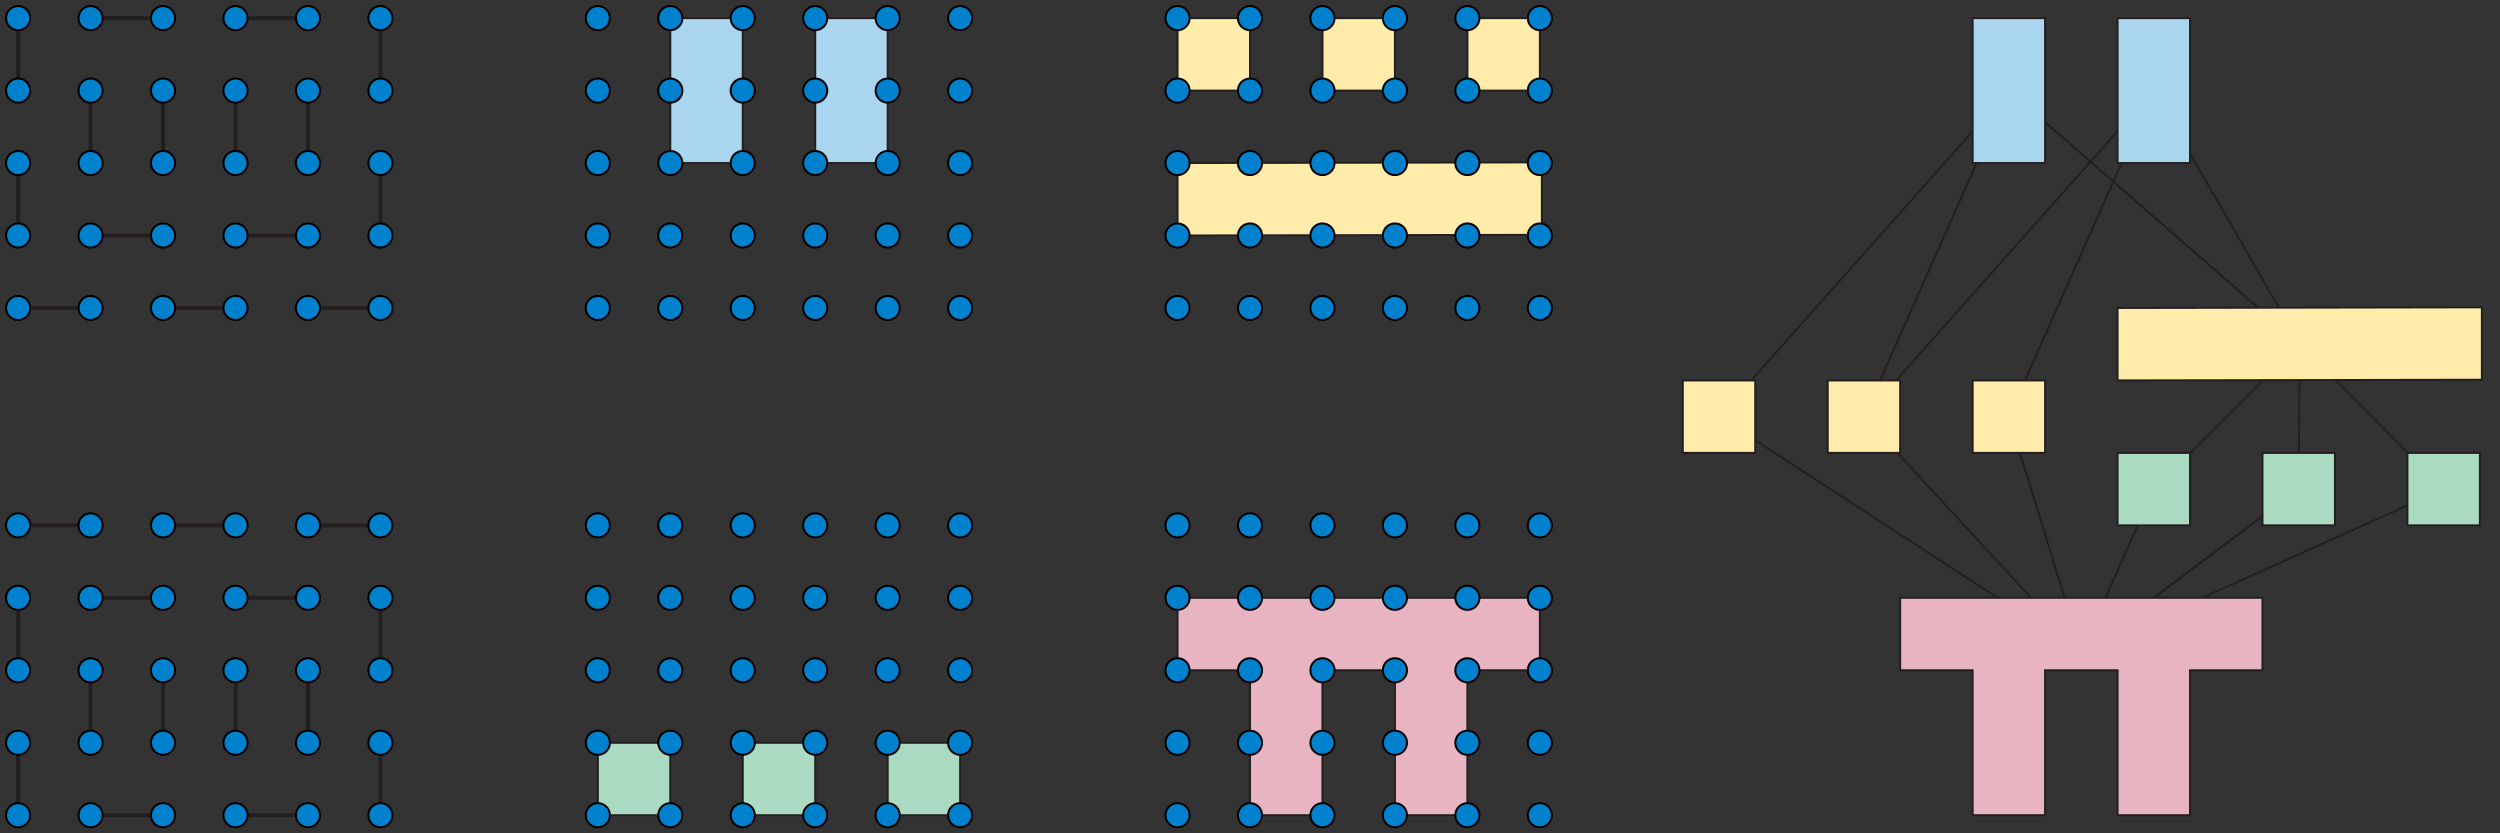 <svg xmlns="http://www.w3.org/2000/svg" width="1242" height="414"><rect width="100%" height="100%" fill="#333333" stroke="none"/><g fill="none" stroke="#231F20"><path d="M1142.5 170.833L998 45m36 279l180-81-71.5-72.167L1070 45"/><path d="M1070 243l-36 81 108-81 .5-72.167zm-144-36l144-162-72 162 36 117"/><path d="M998 45L854 207l180 117-108-117z"/></g><path d="M693 333h-36v72h-36v-72h-36v-36h180v36h-36v72h-36zm359 0h-36v72h-36v-72h-36v-36h180v36h-36v72h-36z" fill="#E9B4C2" stroke="#231F20"/><path d="M766 116.667L585 117V81l181-.333zm467 72L1052 189v-36l181-.333zM657 9h36v36h-36zm-72 0h36v36h-36zm144 0h36v36h-36zm179 180h36v36h-36zm-72 0h36v36h-36zm144 0h36v36h-36z" fill="#FFEBAA" stroke="#231F20"/><path d="M81 45v36M45 45v36M81 9H45M9 9v36M189 9v36M9 81v36m180-36v36M9 153h36m0-36h36m72 36h36M153 45v36m-36-36v36m36-72h-36m0 108h36m-72 36h36M9 297v36m180-36v36m-144 0v36m36-36v36m-72 0v36m180-36v36M9 261h36m0 36h36M45 405h36m0-144h36m36 0h36m-72 72v36m36-36v36m-36-72h36m-36 108h36" fill="none" stroke="#231F20" stroke-width="2"/><path d="M405 9h36v72h-36zm-72 0h36v72h-36zm719 0h36v72h-36zm-72 0h36v72h-36z" fill="#AAD5EF" stroke="#231F20"/><path d="M441 369h36v36h-36zm-72 0h36v36h-36zm-72 0h36v36h-36zm899-144h36v36h-36zm-72 0h36v36h-36zm-72 0h36v36h-36z" fill="#AADBC2" stroke="#231F20"/><g fill="#0081CD" stroke="#000"><circle cx="9" cy="9" r="6"/><circle cx="45" cy="9" r="6"/><circle cx="81" cy="9" r="6"/><circle cx="189" cy="9" r="6"/><circle cx="9" cy="45" r="6"/><circle cx="45" cy="45" r="6"/><circle cx="81" cy="45" r="6"/><circle cx="189" cy="45" r="6"/><circle cx="9" cy="81" r="6"/><circle cx="45" cy="81" r="6"/><circle cx="81" cy="81" r="6"/><circle cx="189" cy="81" r="6"/><circle cx="9" cy="117" r="6"/><circle cx="45" cy="117" r="6"/><circle cx="81" cy="117" r="6"/><circle cx="117" cy="9" r="6"/><circle cx="153" cy="9" r="6"/><circle cx="117" cy="45" r="6"/><circle cx="153" cy="45" r="6"/><circle cx="117" cy="81" r="6"/><circle cx="153" cy="81" r="6"/><circle cx="117" cy="117" r="6"/><circle cx="153" cy="117" r="6"/><circle cx="189" cy="117" r="6"/><circle cx="9" cy="153" r="6"/><circle cx="45" cy="153" r="6"/><circle cx="153" cy="153" r="6"/><circle cx="189" cy="153" r="6"/><circle cx="81" cy="153" r="6"/><circle cx="117" cy="153" r="6"/><circle cx="297" cy="9" r="6"/><circle cx="405" cy="9" r="6"/><circle cx="441" cy="9" r="6"/><circle cx="477" cy="9" r="6"/><circle cx="297" cy="45" r="6"/><circle cx="405" cy="45" r="6"/><circle cx="441" cy="45" r="6"/><circle cx="477" cy="45" r="6"/><circle cx="297" cy="81" r="6"/><circle cx="405" cy="81" r="6"/><circle cx="441" cy="81" r="6"/><circle cx="477" cy="81" r="6"/><circle cx="297" cy="117" r="6"/><circle cx="405" cy="117" r="6"/><circle cx="441" cy="117" r="6"/><circle cx="477" cy="117" r="6"/><circle cx="297" cy="153" r="6"/><circle cx="405" cy="153" r="6"/><circle cx="441" cy="153" r="6"/><circle cx="477" cy="153" r="6"/><circle cx="585" cy="9" r="6"/><circle cx="621" cy="9" r="6"/><circle cx="657" cy="9" r="6"/><circle cx="693" cy="9" r="6"/><circle cx="585" cy="45" r="6"/><circle cx="621" cy="45" r="6"/><circle cx="657" cy="45" r="6"/><circle cx="693" cy="45" r="6"/><circle cx="585" cy="81" r="6"/><circle cx="621" cy="81" r="6"/><circle cx="657" cy="81" r="6"/><circle cx="693" cy="81" r="6"/><circle cx="585" cy="117" r="6"/><circle cx="621" cy="117" r="6"/><circle cx="657" cy="117" r="6"/><circle cx="693" cy="117" r="6"/><circle cx="585" cy="153" r="6"/><circle cx="621" cy="153" r="6"/><circle cx="657" cy="153" r="6"/><circle cx="693" cy="153" r="6"/><circle cx="729" cy="9" r="6"/><circle cx="765" cy="9" r="6"/><circle cx="729" cy="45" r="6"/><circle cx="765" cy="45" r="6"/><circle cx="729" cy="81" r="6"/><circle cx="765" cy="81" r="6"/><circle cx="729" cy="117" r="6"/><circle cx="765" cy="117" r="6"/><circle cx="729" cy="153" r="6"/><circle cx="765" cy="153" r="6"/><circle cx="369" cy="261" r="6"/><circle cx="405" cy="261" r="6"/><circle cx="441" cy="261" r="6"/><circle cx="477" cy="261" r="6"/><circle cx="369" cy="297" r="6"/><circle cx="405" cy="297" r="6"/><circle cx="441" cy="297" r="6"/><circle cx="477" cy="297" r="6"/><circle cx="369" cy="333" r="6"/><circle cx="405" cy="333" r="6"/><circle cx="441" cy="333" r="6"/><circle cx="477" cy="333" r="6"/><circle cx="369" cy="369" r="6"/><circle cx="405" cy="369" r="6"/><circle cx="441" cy="369" r="6"/><circle cx="477" cy="369" r="6"/><circle cx="369" cy="405" r="6"/><circle cx="405" cy="405" r="6"/><circle cx="441" cy="405" r="6"/><circle cx="477" cy="405" r="6"/><circle cx="729" cy="261" r="6"/><circle cx="765" cy="261" r="6"/><circle cx="729" cy="297" r="6"/><circle cx="765" cy="297" r="6"/><circle cx="729" cy="333" r="6"/><circle cx="765" cy="333" r="6"/><circle cx="729" cy="369" r="6"/><circle cx="765" cy="369" r="6"/><circle cx="729" cy="405" r="6"/><circle cx="765" cy="405" r="6"/><circle cx="585" cy="261" r="6"/><circle cx="621" cy="261" r="6"/><circle cx="657" cy="261" r="6"/><circle cx="693" cy="261" r="6"/><circle cx="585" cy="297" r="6"/><circle cx="621" cy="297" r="6"/><circle cx="657" cy="297" r="6"/><circle cx="693" cy="297" r="6"/><circle cx="585" cy="333" r="6"/><circle cx="621" cy="333" r="6"/><circle cx="657" cy="333" r="6"/><circle cx="693" cy="333" r="6"/><circle cx="585" cy="369" r="6"/><circle cx="621" cy="369" r="6"/><circle cx="657" cy="369" r="6"/><circle cx="693" cy="369" r="6"/><circle cx="585" cy="405" r="6"/><circle cx="621" cy="405" r="6"/><circle cx="657" cy="405" r="6"/><circle cx="693" cy="405" r="6"/><circle cx="9" cy="261" r="6"/><circle cx="45" cy="261" r="6"/><circle cx="81" cy="261" r="6"/><circle cx="117" cy="261" r="6"/><circle cx="153" cy="261" r="6"/><circle cx="189" cy="261" r="6"/><circle cx="9" cy="297" r="6"/><circle cx="45" cy="297" r="6"/><circle cx="81" cy="297" r="6"/><circle cx="189" cy="297" r="6"/><circle cx="9" cy="333" r="6"/><circle cx="45" cy="333" r="6"/><circle cx="81" cy="333" r="6"/><circle cx="189" cy="333" r="6"/><circle cx="9" cy="369" r="6"/><circle cx="45" cy="369" r="6"/><circle cx="81" cy="369" r="6"/><circle cx="189" cy="369" r="6"/><circle cx="9" cy="405" r="6"/><circle cx="45" cy="405" r="6"/><circle cx="81" cy="405" r="6"/><circle cx="117" cy="297" r="6"/><circle cx="153" cy="297" r="6"/><circle cx="117" cy="333" r="6"/><circle cx="153" cy="333" r="6"/><circle cx="117" cy="369" r="6"/><circle cx="153" cy="369" r="6"/><circle cx="117" cy="405" r="6"/><circle cx="153" cy="405" r="6"/><circle cx="189" cy="405" r="6"/><circle cx="333" cy="9" r="6"/><circle cx="369" cy="9" r="6"/><circle cx="333" cy="45" r="6"/><circle cx="369" cy="45" r="6"/><circle cx="333" cy="81" r="6"/><circle cx="369" cy="81" r="6"/><circle cx="333" cy="117" r="6"/><circle cx="369" cy="117" r="6"/><circle cx="333" cy="153" r="6"/><circle cx="369" cy="153" r="6"/><circle cx="297" cy="261" r="6"/><circle cx="333" cy="261" r="6"/><circle cx="297" cy="297" r="6"/><circle cx="333" cy="297" r="6"/><circle cx="297" cy="333" r="6"/><circle cx="333" cy="333" r="6"/><circle cx="297" cy="369" r="6"/><circle cx="333" cy="369" r="6"/><circle cx="297" cy="405" r="6"/><circle cx="333" cy="405" r="6"/></g></svg>